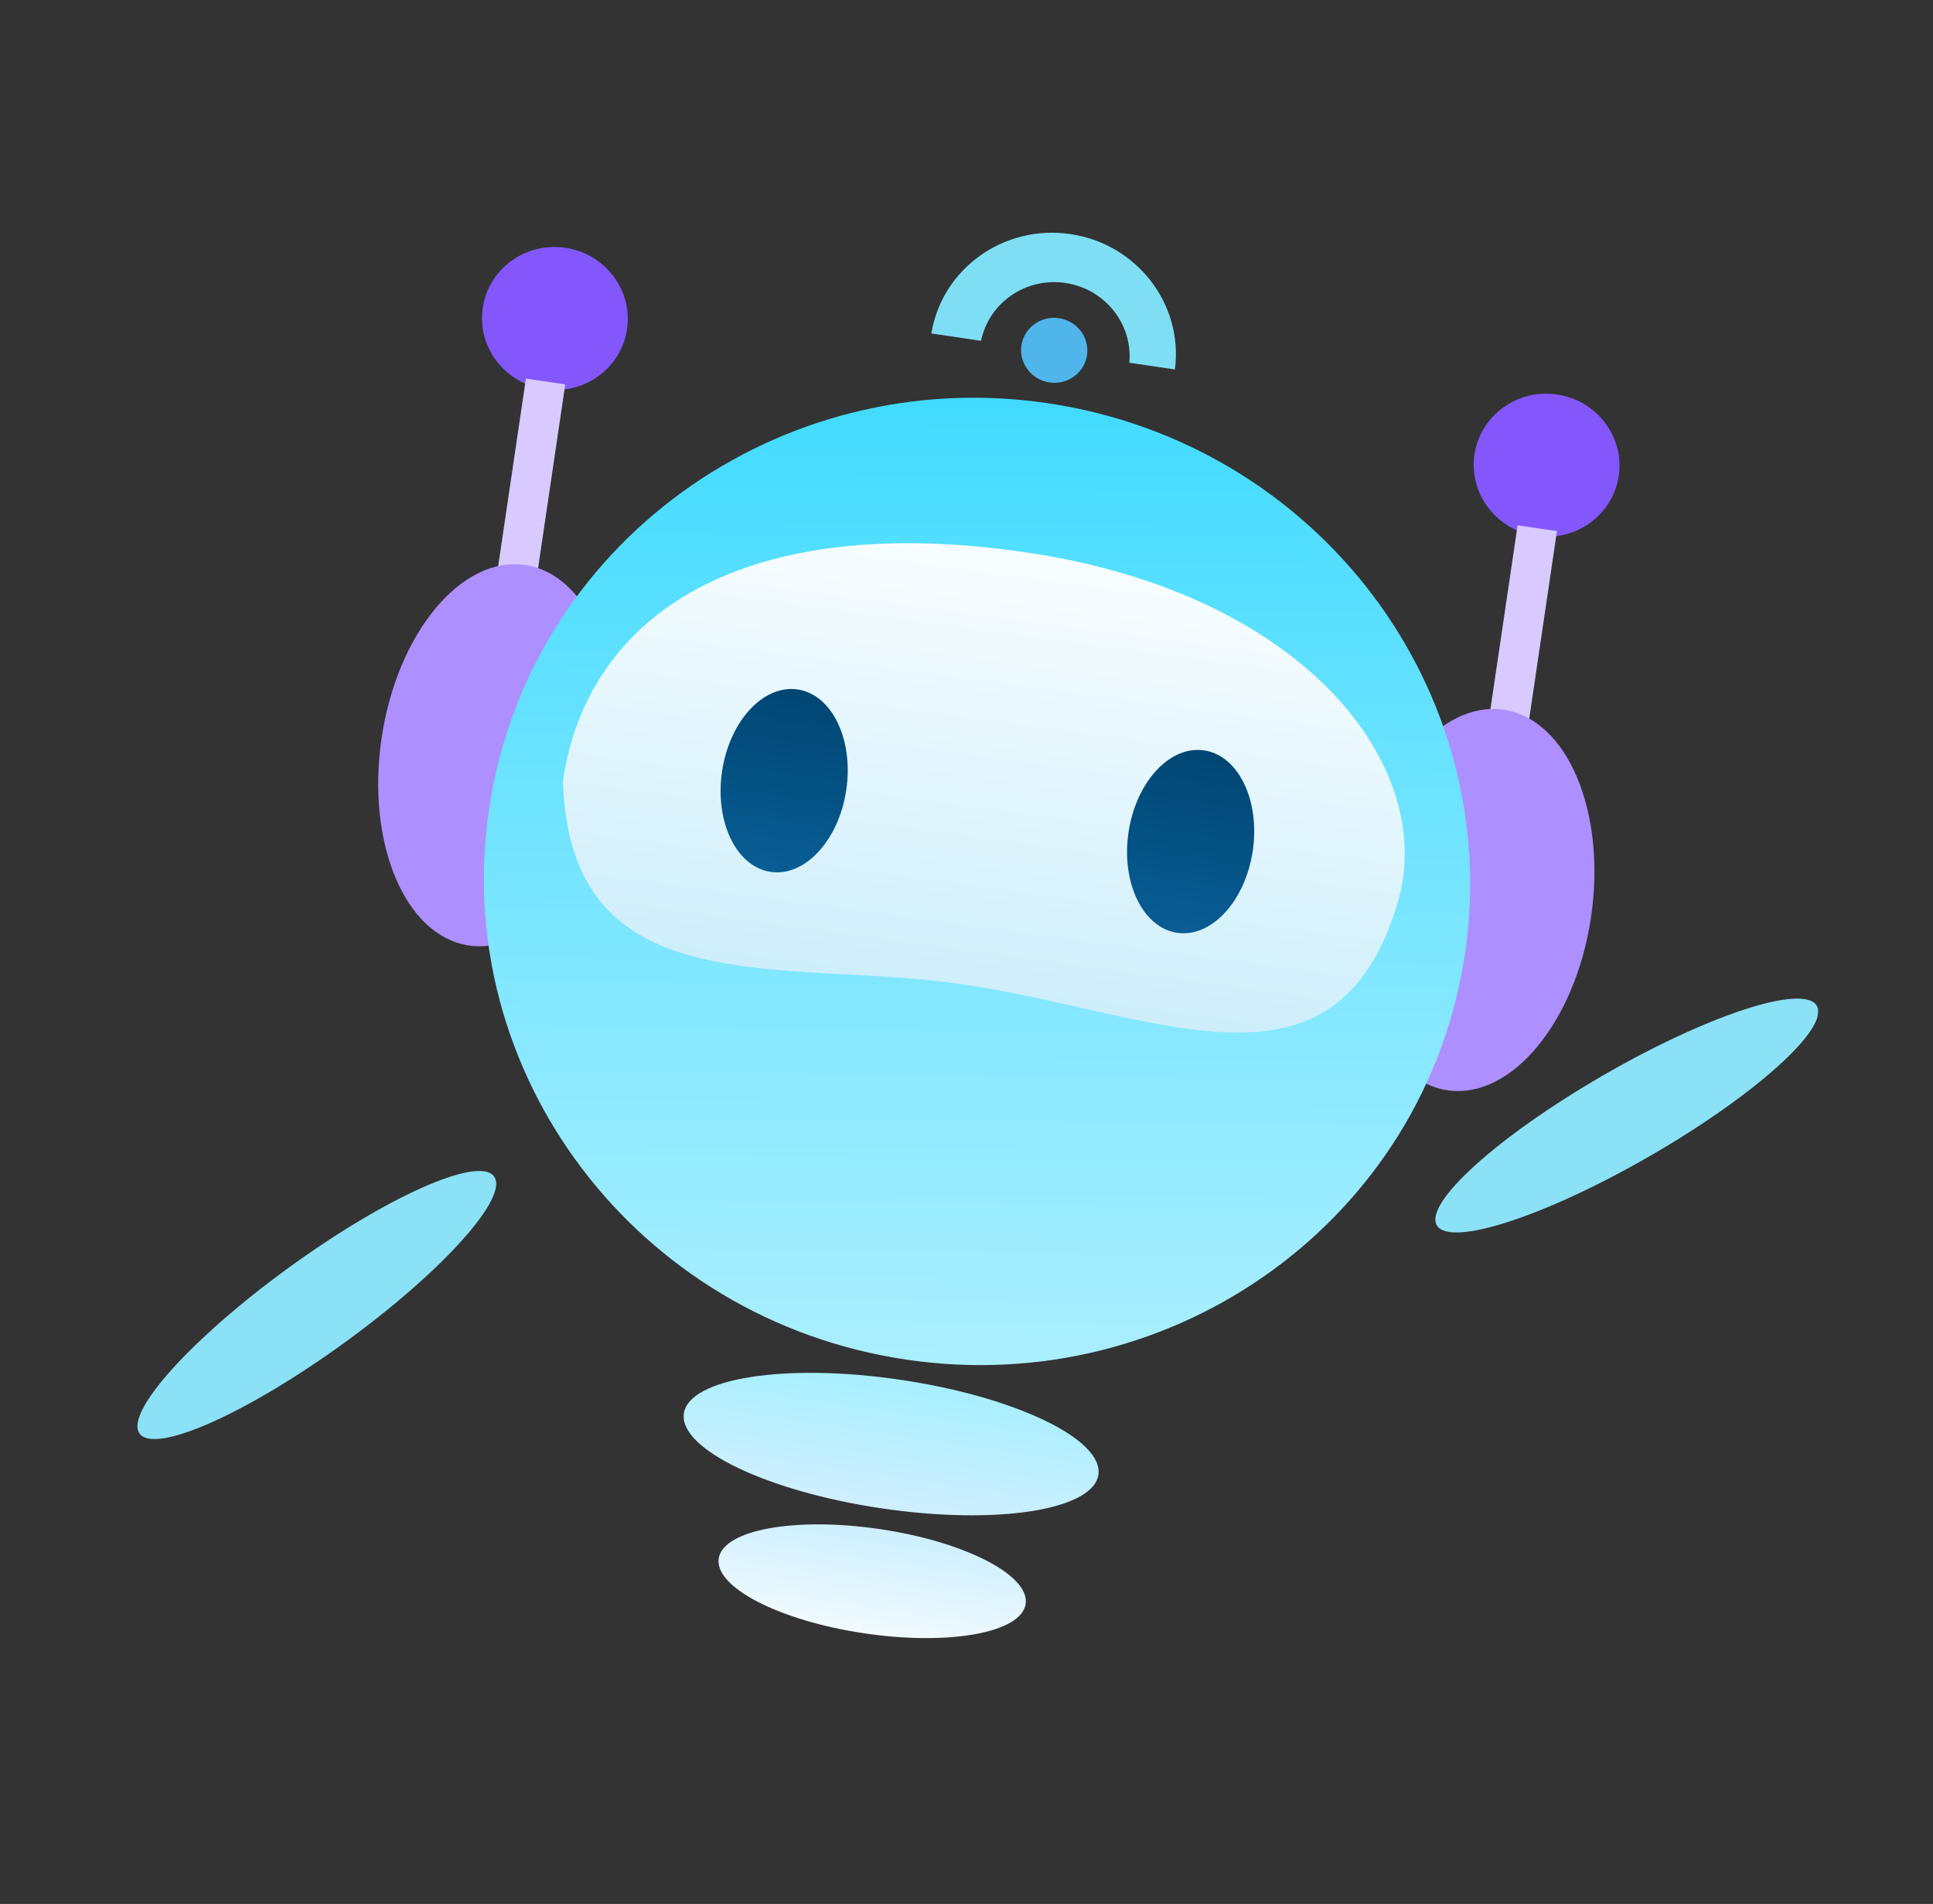 <svg width="591" height="582" viewBox="0 0 591 582" fill="none" xmlns="http://www.w3.org/2000/svg">
<rect x="0" y="0" width="591" height="582" fill="#333333" stroke="none"/>
<g clip-path="url(#clip0_2039_3007)">
<mask id="mask0_2039_3007" style="mask-type:luminance" maskUnits="userSpaceOnUse" x="0" y="0" width="591" height="582">
<path d="M74.789 -2.46743e-05L590.865 76.333L516.076 581.969L0 505.636L74.789 -2.46743e-05Z" fill="white"/>
</mask>
<g mask="url(#mask0_2039_3007)">
<path d="M332.344 108.57C331.542 113.995 326.402 117.729 320.865 116.91C315.327 116.091 311.488 111.029 312.291 105.604C313.093 100.178 318.233 96.444 323.771 97.263C329.308 98.082 333.147 103.144 332.344 108.57Z" fill="#50B5EB"/>
<path d="M325.73 86.496C337.857 88.29 346.359 99.063 345.285 110.881L359.223 112.943C361.824 93.022 347.656 74.569 327.295 71.557C306.934 68.545 288.03 82.108 284.753 101.928L299.954 104.176C302.347 92.553 313.603 84.703 325.73 86.496Z" fill="#7EDFF4"/>
<path d="M191.716 100.619C189.951 112.555 178.644 120.77 166.461 118.968C154.279 117.166 145.834 106.03 147.599 94.093C149.365 82.157 160.672 73.942 172.854 75.744C185.037 77.546 193.482 88.683 191.716 100.619Z" fill="#8357FC"/>
<path d="M163.991 177.229L151.959 175.449L160.794 115.721L172.826 117.5L163.991 177.229Z" fill="#D8CAFF"/>
<path d="M187.254 236.083C182.503 268.202 162.85 291.902 143.358 289.019C123.866 286.136 111.916 257.761 116.666 225.642C121.417 193.523 141.07 169.823 160.562 172.706C180.054 175.589 192.004 203.964 187.254 236.083Z" fill="#AD8FFF"/>
<path d="M450.803 138.94C449.038 150.877 457.482 162.013 469.665 163.815C481.848 165.617 493.155 157.402 494.92 145.466C496.686 133.53 488.241 122.393 476.058 120.591C463.876 118.789 452.569 127.004 450.803 138.94Z" fill="#8357FC"/>
<path d="M455.163 220.297L467.195 222.076L476.03 162.348L463.998 160.568L455.163 220.297Z" fill="#D8CAFF"/>
<path d="M415.86 269.896C411.109 302.015 423.059 330.39 442.551 333.273C462.043 336.156 481.696 312.456 486.447 280.337C491.198 248.218 479.247 219.843 459.755 216.96C440.263 214.077 420.611 237.777 415.86 269.896Z" fill="#AD8FFF"/>
<path d="M447.91 291.502C435.969 372.233 359.492 427.799 277.093 415.612C194.695 403.424 137.578 328.098 149.519 247.367C161.46 166.635 237.937 111.069 320.336 123.257C402.734 135.445 459.851 210.77 447.91 291.502Z" fill="url(#paint0_linear_2039_3007)"/>
<path d="M42.705 438.271C47.473 444.558 75.585 432.038 105.495 410.306C135.405 388.575 155.787 365.86 151.02 359.573C146.252 353.285 118.14 365.806 88.23 387.537C58.32 409.269 37.937 431.983 42.705 438.271Z" fill="#8BE1F5"/>
<path d="M555.457 307.405C559.535 314.14 536.843 334.64 504.772 353.191C472.702 371.743 443.398 381.321 439.32 374.586C435.242 367.85 457.934 347.351 490.004 328.799C522.075 310.248 551.379 300.669 555.457 307.405Z" fill="#8BE1F5"/>
<path d="M335.823 450.801C334.218 461.652 304.546 466.252 269.549 461.075C234.552 455.899 207.482 442.906 209.087 432.055C210.692 421.204 240.364 416.604 275.361 421.78C310.358 426.957 337.428 439.95 335.823 450.801Z" fill="url(#paint1_linear_2039_3007)"/>
<path d="M313.588 490.295C312.286 499.094 290.223 503.12 264.307 499.287C238.391 495.454 218.438 485.213 219.739 476.414C221.041 467.615 243.104 463.589 269.02 467.422C294.936 471.255 314.889 481.496 313.588 490.295Z" fill="url(#paint2_linear_2039_3007)"/>
<path d="M427.194 276.391C408.036 339.411 354.224 309.768 294.466 300.93C239.52 292.802 174.153 308.03 172.118 238.663C179.699 187.408 227.766 156.144 313.994 168.898C399.421 181.534 439.888 234.902 427.194 276.391Z" fill="url(#paint3_linear_2039_3007)"/>
<path d="M383.021 260.065C380.743 275.464 370.393 286.689 359.903 285.137C349.413 283.586 342.756 269.845 345.033 254.446C347.311 239.047 357.661 227.822 368.152 229.373C378.641 230.925 385.299 244.666 383.021 260.065Z" fill="url(#paint4_linear_2039_3007)"/>
<path d="M258.746 241.445C256.468 256.844 246.118 268.07 235.628 266.518C225.138 264.966 218.481 251.225 220.758 235.827C223.036 220.428 233.386 209.202 243.876 210.754C254.366 212.306 261.024 226.046 258.746 241.445Z" fill="url(#paint5_linear_2039_3007)"/>
</g>
</g>
<defs>
<linearGradient id="paint0_linear_2039_3007" x1="319.523" y1="420.114" x2="322.027" y2="123.271" gradientUnits="userSpaceOnUse">
<stop stop-color="#8BE1F5"/>
<stop offset="0" stop-color="#ACEFFF"/>
<stop offset="1" stop-color="#42DBFF"/>
</linearGradient>
<linearGradient id="paint1_linear_2039_3007" x1="269.549" y1="461.075" x2="275.361" y2="421.78" gradientUnits="userSpaceOnUse">
<stop stop-color="#D0EFFF"/>
<stop offset="1" stop-color="#A7EFFF"/>
</linearGradient>
<linearGradient id="paint2_linear_2039_3007" x1="264.307" y1="499.287" x2="269.02" y2="467.422" gradientUnits="userSpaceOnUse">
<stop stop-color="#F2FAFF"/>
<stop offset="1" stop-color="#CDEFFF"/>
</linearGradient>
<linearGradient id="paint3_linear_2039_3007" x1="292.919" y1="305.07" x2="310.989" y2="171.237" gradientUnits="userSpaceOnUse">
<stop stop-color="#CEEEFB"/>
<stop offset="1" stop-color="#F7FDFF"/>
</linearGradient>
<linearGradient id="paint4_linear_2039_3007" x1="359.903" y1="285.137" x2="368.151" y2="229.373" gradientUnits="userSpaceOnUse">
<stop stop-color="#085D94"/>
<stop offset="1" stop-color="#004673"/>
</linearGradient>
<linearGradient id="paint5_linear_2039_3007" x1="235.628" y1="266.518" x2="243.876" y2="210.754" gradientUnits="userSpaceOnUse">
<stop stop-color="#085D94"/>
<stop offset="1" stop-color="#004673"/>
</linearGradient>
<clipPath id="clip0_2039_3007">
<rect width="521.691" height="511.137" fill="white" transform="translate(74.789) rotate(8.414)"/>
</clipPath>
</defs>
</svg>
